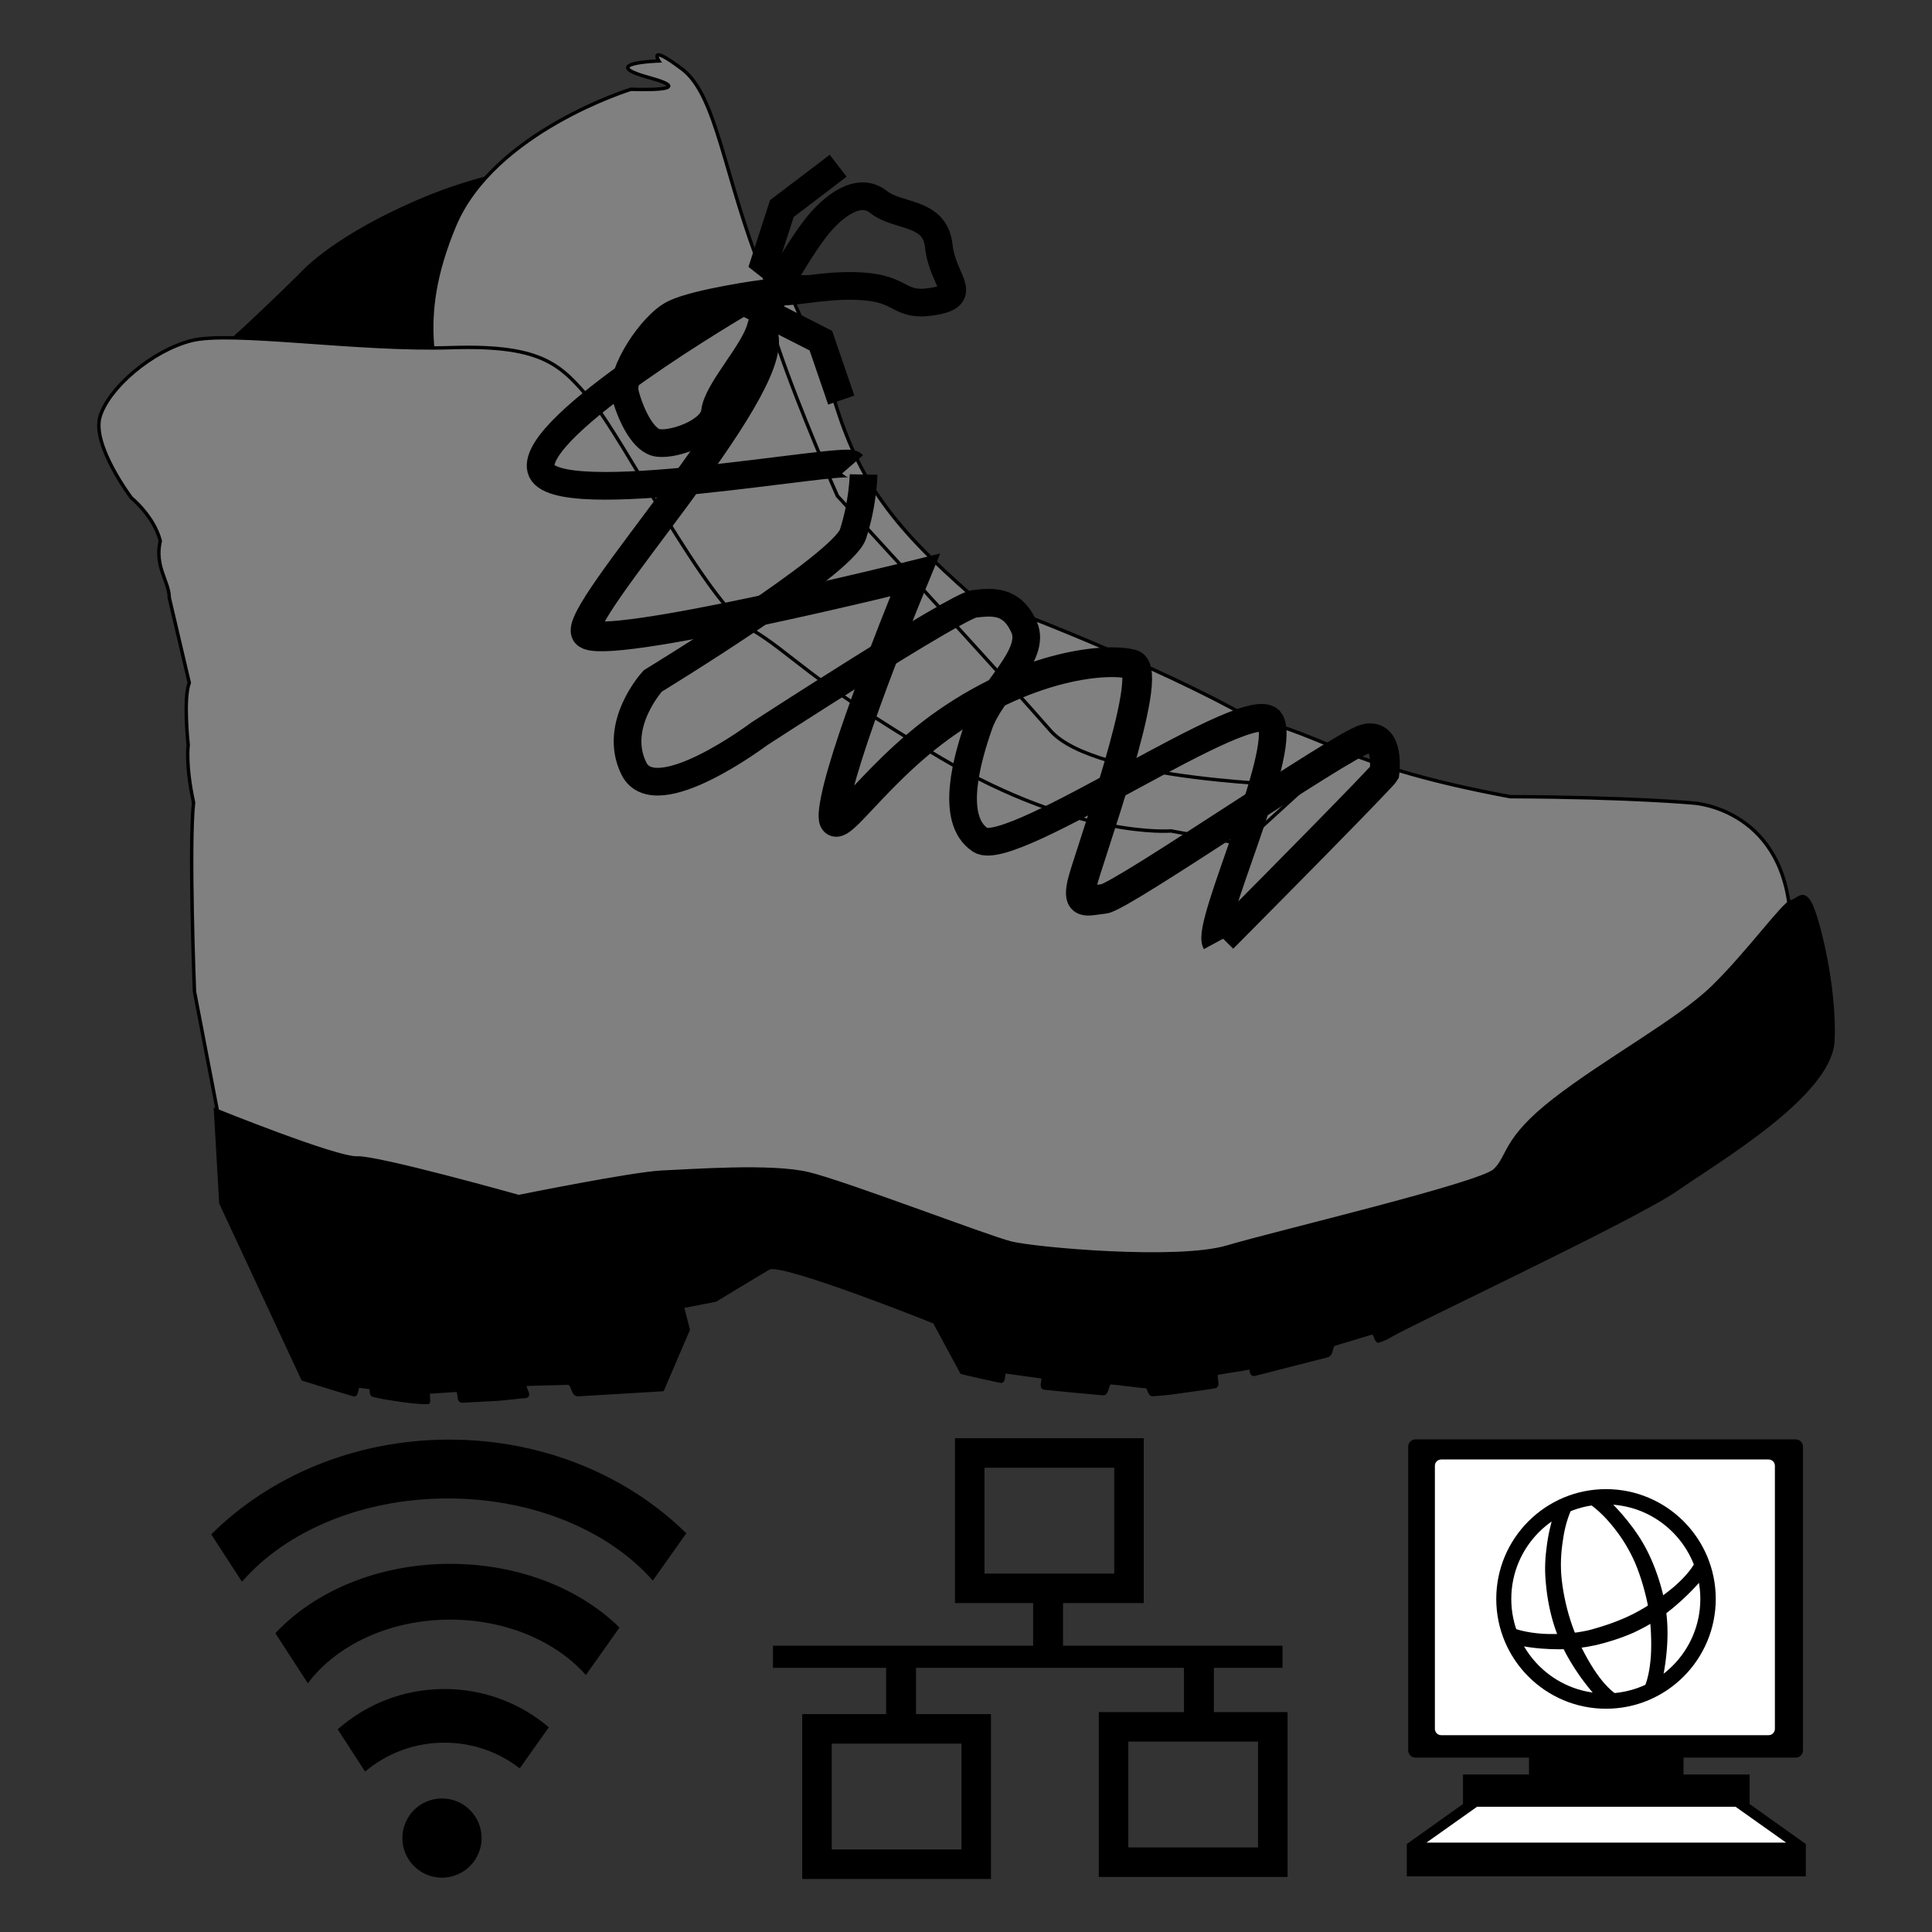 <?xml version="1.0" encoding="UTF-8" standalone="no"?>
<!-- Created with Inkscape (http://www.inkscape.org/) -->

<svg
   xmlns:dc="http://purl.org/dc/elements/1.1/"
   xmlns:cc="http://creativecommons.org/ns#"
   xmlns:rdf="http://www.w3.org/1999/02/22-rdf-syntax-ns#"
   xmlns:svg="http://www.w3.org/2000/svg"
   xmlns="http://www.w3.org/2000/svg"
   version="1.1"
   viewBox="0 0 512 512"
   id="svg2">
  <rect x="0" y="0" width="512" height="512" fill="#333333" stroke="none"/>
  <defs
     id="defs25" />
  <path
     d="m 47.66,97.261 c -7.385,14.979 32.81,-25.226 32.81,-25.226 0,0 8.733,-9.714 32.403,-19.512 23.67,-9.798 49.586,-10.821 49.586,-10.821 l 6.496,61.912 -58.883,76.775 -62.412,-83.127 z"
     id="path9973"
     style="fill:#000000;fill-rule:evenodd;stroke:#000000;stroke-width:0.906px" />
  <path
     d="m 310.753,241.216 -96.768,-20.109 c 0,0 -88.777,-83.859 -93.717,-103.162 -4.941,-19.304 -10.289,-32.894 0.116,-57.994 10.404,-25.101 46.807,-36.288 46.807,-36.288 0,0 18.896,0.773 4.815,-3.102 -14.081,-3.876 2.611,-4.408 2.611,-4.408 0,0 -3.102,-4.815 6.163,2.162 9.265,6.978 11.145,28.935 21.392,54.359 10.247,25.425 24.494,59.175 42.617,78.844 18.123,19.669 98.69,49.535 98.69,49.535 l 39.265,29.217 -71.992,10.946 z"
     id="path9213"
     style="fill:#808080;fill-rule:evenodd;stroke:#000000;stroke-width:0.906px" />
  <path
     d="M 59.955,306.568 51.538,262.762 c 0,0 -1.499,-38.613 -0.242,-50.076 -2.183,-10.039 -1.421,-15.262 -1.421,-15.262 0,0 -1.354,-12.255 0.284,-16.479 l -5.29,-22.494 c -0.066,-4.504 -3.976,-8.225 -2.396,-15.117 -1.673,-6.535 -7.65,-11.388 -7.65,-11.388 0,0 -10.572,-14.008 -8.31,-21.55 2.261,-7.543 13.701,-17.434 24.192,-20.119 10.491,-2.685 43.996,2.667 68.938,1.854 24.942,-0.813 29.237,5.051 37.159,14.165 7.922,9.115 30.456,53.486 41.976,60.286 11.522,6.8 14.505,13.001 50.714,34.374 36.209,21.373 60.817,19.253 60.817,19.253 l 19.054,3.48 16.993,-15.491 c 0,0 -56.132,-0.954 -68.015,-14.625 -11.883,-13.672 -56.428,-62.158 -56.428,-62.158 0,0 -9.956,-22.521 -15.616,-39.178 -5.661,-16.657 -2.757,-27.149 -2.757,-27.149 0,0 12.271,26.106 16.928,38.842 6.496,22.051 14.415,34.212 37.681,54.422 5.914,1.271 49.703,18.589 72.616,31.687 22.346,5.422 25.412,12.86 69.436,21.091 32.167,0.123 48.717,1.697 48.717,1.697 0,0 24.83,1.487 25.628,32.199 -4.495,20.648 -18.251,26.955 -11.694,25.277 l -16.017,13.849 -66.436,40.679 -84.594,18.866 -79.175,-14.554 -64.67,-1.554 -80.379,8.038 -11.628,-29.057 z"
     id="path6934"
     style="fill:#808080;fill-rule:evenodd;stroke:#000000;stroke-width:0.906px" />
  <path
     d="M 80.255,365.46 58.533,318.826 57.118,294.178 c 0,0 32.137,12.979 37.501,12.693 5.364,-0.286 42.853,10.236 42.853,10.236 0,0 30.498,-6.174 38.033,-6.472 7.536,-0.297 28.86,-1.949 38.71,0.423 9.85,2.372 47.233,16.726 53.628,18.351 6.396,1.625 44.229,4.991 57.366,1.085 13.136,-3.906 66.975,-16.598 70.914,-20.324 3.939,-3.727 2.253,-8.189 15.863,-18.74 13.61,-10.551 32.714,-20.877 41.863,-29.744 9.148,-8.865 18.783,-22.205 20.824,-22.727 2.041,-0.522 3.05,-2.955 4.984,0.356 1.935,3.311 6.767,22.19 6.08,36.501 -0.687,14.312 -30.482,31.724 -41.553,39.451 -11.071,7.727 -75.161,37.722 -76.43,39.134 -0.08,0.089 -1.715,0.745 -2.413,0.975 -0.699,0.229 -0.848,-2.433 -1.798,-2.147 -0.951,0.285 -8.454,2.581 -9.789,2.948 -1.334,0.368 -0.574,2.702 -2.043,3.095 -1.468,0.393 -17.496,4.495 -19.109,4.891 -1.612,0.396 -0.329,-1.985 -1.879,-1.613 -1.549,0.371 -6.453,1 -7.902,1.336 -1.45,0.337 0.459,3.273 -0.85,3.566 -1.31,0.292 -11.224,1.608 -11.878,1.707 -0.654,0.099 -3.801,0.371 -4.706,0.408 -0.905,0.037 -0.755,-2.135 -1.763,-2.127 -1.009,0.008 -8.011,-0.959 -9.182,-1.007 -1.172,-0.048 -0.872,2.968 -2.103,2.893 -1.231,-0.075 -14.233,-1.315 -15.556,-1.485 -1.323,-0.17 0.43,-2.809 -0.88,-3 -1.309,-0.191 -7.915,-1.065 -9.197,-1.276 -1.282,-0.211 -0.312,2.698 -1.551,2.467 -1.239,-0.231 -9.256,-2.031 -10.28,-2.312 -6.196,-11.463 -7.229,-13.373 -7.229,-13.373 0,0 -40.587,-16.254 -43.897,-14.318 -3.311,1.935 -14.133,8.51 -14.133,8.51 l -8.806,1.71 1.567,6.123 -6.809,15.879 c 0,0 -0.207,0.013 -0.598,0.036 -0.39,0.024 -0.965,0.059 -1.698,0.103 -0.734,0.044 -1.627,0.099 -2.656,0.16 -1.03,0.063 -2.195,0.132 -3.473,0.208 -1.278,0.076 -2.669,0.159 -4.148,0.247 -1.479,0.089 -3.047,0.182 -4.681,0.277 -1.633,0.096 -3.332,0.197 -5.072,0.298 -1.74,0.102 -1.129,-3.151 -2.929,-3.047 -1.8,0.105 -8.799,0.213 -10.611,0.317 -1.813,0.103 1.291,3.114 -0.486,3.213 -1.777,0.099 -5.648,0.637 -7.342,0.729 -1.695,0.092 -3.336,0.18 -4.902,0.262 -1.566,0.082 -3.055,0.158 -4.443,0.228 -1.388,0.069 -0.402,-2.891 -1.567,-2.838 -1.164,0.053 -6.191,0.406 -7.084,0.439 -0.894,0.033 0.071,2.769 -0.504,2.78 -2.3,0.044 -5.52,-0.321 -9.055,-0.894 -3.537,-0.573 -1.8,-0.225 -5.365,-1.012 -0.892,-0.197 -0.311,-2.034 -0.765,-2.037 -0.454,-0.003 -2.958,-0.448 -3.265,-0.427 -0.307,0.021 -0.427,2.475 -1.024,2.327 C 91.516,369.025 80.255,365.46 80.255,365.46 z"
     id="path7694"
     style="fill:#000000;fill-rule:evenodd;stroke:#000000;stroke-width:0.906px" />
  <path
     d="m 322.252,249.787 c -2.602,-4.814 18.711,-49.995 14.48,-58.501 -4.232,-8.506 -68.676,36.755 -76.914,31.33 -8.239,-5.426 -3.502,-21.707 -0.333,-30.737 3.168,-9.031 15.187,-18.271 11.927,-25.656 -3.26,-7.385 -8.567,-6.712 -13.231,-6.202 -4.665,0.509 -56.941,34.437 -56.941,34.437 0,0 -27.566,20.753 -33.263,9.198 -5.698,-11.556 5.02,-23.203 5.02,-23.203 0,0 50.362,-30.698 53.053,-38.921 2.69,-8.222 2.809,-15.787 2.809,-15.787"
     id="path13804"
     style="fill:none;stroke:#000000;stroke-width:7.336;stroke-miterlimit:4" />
  <path
     d="m 324.015,248.651 c 41.929,-42.238 42.886,-43.854 42.886,-43.854 0,0 1.389,-10.629 -5.04,-8.984 -6.428,1.645 -64.624,41.882 -69.288,42.391 -4.665,0.51 -7.071,1.81 -5.817,-3.991 1.256,-5.801 19.802,-56.438 13.195,-58.171 -6.608,-1.733 -26.715,-0.012 -48.84,15.239 -22.124,15.252 -32.945,37.199 -29.659,20.605 3.287,-16.595 21.073,-59.503 21.073,-59.503 0,0 -83.09,20.581 -87.141,15.454 -4.053,-5.128 51.3,-64.501 46.874,-79.121"
     id="path13806"
     style="fill:none;stroke:#000000;stroke-width:7.88;stroke-miterlimit:4" />
  <path
     d="m 225.934,123.068 c -1.944,-2.243 -79.592,12.836 -82.554,1.266 -2.962,-11.572 53.665,-44.557 53.665,-44.557"
     id="path14570"
     style="fill:none;stroke:#000000;stroke-width:7.336;stroke-miterlimit:4" />
  <path
     d="m 202.024,77.817 c 0,0 -17.207,2.349 -23.306,5.28 -6.099,2.932 -14.395,16.014 -13.079,21.157 1.316,5.143 4.411,11.884 8.119,12.99 3.709,1.106 15.115,-2.499 15.727,-8.135 0.612,-5.635 10.374,-15.668 12.107,-22.277 1.733,-6.608 9.864,-20.333 14.498,-26.313 4.633,-5.981 11.525,-11.169 16.698,-7.014 5.173,4.156 14.98,2.331 15.997,11.659 1.018,9.329 8.12,12.991 -1.044,14.651 -9.164,1.661 -8.223,-2.69 -17.402,-3.765 -9.179,-1.075 -18.179,1.228 -23.651,1.259 -5.471,0.03 -10.27,5.368 -4.664,0.508 z"
     id="path15338"
     style="fill:none;stroke:#000000;stroke-width:7.336;stroke-miterlimit:4" />
  <path
     d="m 210.366,72.942 c 0.015,2.735 -7.744,-3.497 -7.744,-3.497 l 4.588,-14.188 10.898,-8.269 4.006,-3.08"
     id="path15340"
     style="fill:none;stroke:#000000;stroke-width:7.336;stroke-miterlimit:4" />
  <path
     d="m 197.853,80.254 19.69,10.03 5.399,15.741"
     id="path17622"
     style="fill:none;stroke:#000000;stroke-width:7.336;stroke-miterlimit:4" />
  <g
     transform="matrix(0.215,0,0,0.215,42.528,398.263)"
     id="g3848"
     style="fill:#000000">
    <path
       d="m 414.286,396.648 a 70,70 0 1 1 -140,0 70,70 0 1 1 140,0 z"
       transform="matrix(0.697,0,0,0.697,107.018,136.766)"
       id="path3812"
       style="fill:#000000;fill-opacity:1;stroke:none" />
    <path
       d="m 357.125,75.219 c -88.706,0 -167.248,33.723 -215.5,85.562 l 40,61.656 c 35.116,-46.921 100.546,-78.469 175.5,-78.469 69.397,0 130.64,27.063 167.219,68.312 L 565.812,153.75 C 517.154,105.902 441.762,75.219 357.125,75.219 z"
       id="path3814"
       style="fill:#000000;fill-opacity:1;stroke:none" />
    <path
       d="m 350,229.5 c -50.457,0 -96.517,18.781 -131.562,49.688 l 33.781,52.094 C 278.625,309.046 312.734,295.625 350,295.625 c 34.984,0 67.177,11.815 92.844,31.656 l 35.844,-50.625 C 444.011,247.236 399.089,229.5 350,229.5 z"
       id="path3822"
       style="fill:#000000;fill-opacity:1;stroke:none" />
    <path
       d="m 372.156,138.25 c -116.584,0 -221.308,45.127 -293.438,116.812 l 37.906,58.406 c 53.301,-61.704 147.014,-102.688 253.781,-102.688 105.946,0 199.072,40.34 252.594,101.25 L 664.312,253.75 C 592.205,182.821 488.04,138.25 372.156,138.25 z"
       transform="translate(-16.162,-216.173)"
       id="path3824"
       style="fill:#000000;fill-opacity:1;stroke:none" />
  </g>
  <g
     transform="matrix(2.11,0,0,2.11,201.915,381.142)"
     id="g3264"
     style="display:inline">
    <g
       transform="translate(-11.494,-8.064)"
       id="layer2">
      <path
         d="m 12.883,35.515 64,0"
         id="path2999"
         style="fill:none;stroke:#000000;stroke-width:2.778;stroke-linecap:butt;stroke-linejoin:miter;stroke-miterlimit:4;stroke-opacity:1;stroke-dasharray:none" />
      <path
         d="m 47.437,35.56 0,-9"
         id="path3001"
         style="fill:none;stroke:#000000;stroke-width:3.756;stroke-linecap:butt;stroke-linejoin:miter;stroke-miterlimit:4;stroke-opacity:1;stroke-dasharray:none" />
      <rect
         width="20"
         height="17"
         x="37.597"
         y="9.917"
         id="rect3771"
         style="fill:none;stroke:#000000;stroke-width:3.706;stroke-miterlimit:4;stroke-opacity:1;stroke-dasharray:none" />
      <path
         d="m 28.973,44.917 0,-9"
         id="path3001-1"
         style="fill:none;stroke:#000000;stroke-width:3.756;stroke-linecap:butt;stroke-linejoin:miter;stroke-miterlimit:4;stroke-opacity:1;stroke-dasharray:none" />
      <path
         d="m 66.383,45.007 0,-9"
         id="path3001-1-7"
         style="fill:none;stroke:#000000;stroke-width:3.756;stroke-linecap:butt;stroke-linejoin:miter;stroke-miterlimit:4;stroke-opacity:1;stroke-dasharray:none" />
      <rect
         width="20"
         height="17"
         x="18.411"
         y="44.569"
         id="rect3771-4"
         style="fill:none;stroke:#000000;stroke-width:3.706;stroke-miterlimit:4;stroke-opacity:1;stroke-dasharray:none" />
      <rect
         width="20"
         height="17"
         x="55.66"
         y="44.316"
         id="rect3771-0"
         style="fill:none;stroke:#000000;stroke-width:3.706;stroke-miterlimit:4;stroke-opacity:1;stroke-dasharray:none" />
    </g>
  </g>
  <g
     transform="matrix(0.399,0,0,0.399,236.584,159.856)"
     id="g3913">
    <path
       d="M 476.83,571.616 H 368.078 c -2.296,0 -4.158,1.871 -4.158,4.178 v 174.716 c 0,2.307 1.862,4.178 4.158,4.178 h 217.506 c 2.296,0 4.158,-1.871 4.158,-4.178 V 575.794 c 0,-2.307 -1.862,-4.178 -4.158,-4.178 H 476.83 z"
       id="path101"
       style="fill:#7f7f7f;fill-rule:evenodd" />
    <path
       d="m 391.912,802.279 -33.576,23.816 H 597.236 L 563.623,802.279 H 391.912 z"
       id="path105"
       style="fill:#7f7f7f;fill-rule:evenodd" />
    <path
       d="m 477.52,591.321 c 40.258,0 72.932,32.656 72.932,72.892 0,40.236 -32.673,72.892 -72.932,72.892 -40.259,0 -72.931,-32.656 -72.931,-72.892 0,-40.237 32.673,-72.892 72.931,-72.892"
       id="path109"
       style="fill:#7f7f7f;fill-rule:evenodd" />
    <path
       d="m 477.52,601.432 c 34.653,0 62.779,28.126 62.779,62.78 0,34.654 -28.126,62.78 -62.779,62.78 -34.656,0 -62.781,-28.126 -62.781,-62.78 0,-34.654 28.126,-62.78 62.781,-62.78"
       id="path111"
       style="fill:#7f7f7f;fill-rule:evenodd" />
    <path
       d="m 466.835,601.25 c 5.856,4.256 11.166,9.487 16.242,16.007 5.077,6.325 9.801,13.86 13.743,22.762 3.787,8.902 7.146,20.185 9.019,30.687 1.68,10.424 2.147,22.488 1.562,31.546 -0.625,8.98 -2.225,16.242 -4.958,22.098 l 12.611,-6.091 c 2.108,-10.307 3.242,-19.951 3.398,-29.087 0.076,-9.097 -0.704,-17.257 -2.5,-25.69 -1.991,-8.745 -4.919,-17.647 -8.316,-25.495 -3.436,-7.769 -7.223,-14.133 -11.947,-20.731 -4.842,-6.676 -10.424,-13.001 -16.905,-19.131 -3.981,1.015 -7.964,2.069 -11.947,3.123 z"
       id="path113"
       style="fill:#7f7f7f;fill-rule:evenodd" />
    <path
       d="m 455.279,603.085 c -3.006,6.559 -5.154,13.704 -6.287,21.903 -1.209,8.121 -1.874,16.827 -0.781,26.588 1.132,9.722 3.475,21.005 7.184,31.117 3.514,9.995 9.175,20.575 14.133,28.267 4.919,7.574 9.917,13.079 15.148,16.827 l -13.978,0.898 c -6.988,-7.965 -12.572,-15.812 -17.217,-23.699 -4.724,-8.004 -7.808,-15.266 -10.463,-23.582 -2.654,-8.511 -4.451,-17.842 -5.232,-26.315 -0.936,-8.511 -0.702,-15.734 0.235,-23.933 0.936,-8.277 2.654,-16.398 5.31,-24.987 3.981,-1.015 7.965,-2.03 11.947,-3.084 z"
       id="path115"
       style="fill:#7f7f7f;fill-rule:evenodd" />
    <path
       d="m 416.94,684.019 c 6.832,2.147 14.29,3.319 22.527,3.514 8.199,0.156 16.866,-0.273 26.471,-2.499 9.564,-2.343 20.418,-6.208 30.024,-10.971 9.37,-4.841 19.326,-11.674 26.274,-17.491 6.834,-5.896 11.714,-11.4 14.798,-17.14 l 2.656,13.782 c -7.107,7.808 -14.094,14.368 -21.396,19.99 -7.34,5.583 -14.211,9.565 -22.138,13.313 -8.043,3.553 -17.218,6.52 -25.417,8.433 -8.238,1.757 -15.657,2.616 -23.777,2.733 -8.316,0 -16.594,-0.586 -25.457,-2.186 -1.522,-3.826 -3.044,-7.652 -4.566,-11.478 z"
       id="path117"
       style="fill:#7f7f7f;fill-rule:evenodd" />
    <path
       d="m 473.472,555.375 h -126.262 c -2.673,0 -4.841,2.168 -4.841,4.841 v 201.693 c 0,2.673 2.168,4.841 4.841,4.841 h 252.526 c 2.673,0 4.842,-2.168 4.842,-4.841 v -201.693 c 0,-2.673 -2.169,-4.841 -4.842,-4.841 H 473.472 z"
       id="path125"
       style="fill:#000000;fill-rule:evenodd" />
    <path
       d="M 473.005,568.728 H 364.251 c -2.297,0 -4.158,1.871 -4.158,4.178 v 174.752 c 0,2.308 1.861,4.179 4.158,4.179 h 217.505 c 2.296,0 4.158,-1.871 4.158,-4.179 V 572.905 c 0,-2.307 -1.862,-4.178 -4.158,-4.178 H 473.005 z"
       id="path127"
       style="fill:#ffffff;fill-rule:evenodd" />
    <path
       d="m 422.6,762.065 v 15.89 H 378.756 v 19.599 l -37.325,26.588 v 21.473 H 606.452 v -21.473 l -37.325,-26.588 v -19.599 h -43.883 V 762.065 H 422.6 z"
       id="path129"
       style="fill:#000000;fill-rule:evenodd" />
    <path
       d="m 388.086,799.389 -33.616,23.816 H 593.373 L 559.796,799.389 H 388.086 z"
       id="path131"
       style="fill:#ffffff;fill-rule:evenodd" />
    <path
       d="m 473.745,588.418 c 40.238,0 72.893,32.673 72.893,72.931 0,40.258 -32.657,72.931 -72.893,72.931 -40.236,0 -72.892,-32.673 -72.892,-72.931 0,-40.258 32.656,-72.931 72.892,-72.931"
       id="path135"
       style="fill:#000000;fill-rule:evenodd" />
    <path
       d="m 473.616,598.569 c 34.653,0 62.779,28.126 62.779,62.78 0,34.654 -28.126,62.78 -62.779,62.78 -34.656,0 -62.781,-28.126 -62.781,-62.78 0,-34.654 28.126,-62.78 62.781,-62.78"
       id="path137"
       style="fill:#ffffff;fill-rule:evenodd" />
    <path
       d="m 462.971,598.36 c 5.856,4.256 11.165,9.487 16.242,16.007 5.077,6.325 9.8,13.86 13.743,22.762 3.787,8.902 7.146,20.185 9.019,30.687 1.679,10.424 2.146,22.488 1.562,31.546 -0.665,8.98 -2.147,16.242 -4.92,22.098 l 12.612,-6.091 c 2.029,-10.307 3.2,-19.951 3.358,-29.087 0.157,-9.097 -0.664,-17.257 -2.46,-25.69 -1.914,-8.745 -4.88,-17.647 -8.316,-25.495 -3.436,-7.769 -7.185,-14.133 -11.987,-20.731 -4.958,-6.676 -10.346,-13.001 -16.905,-19.131 -3.981,1.015 -7.964,2.069 -11.946,3.123 z"
       id="path139"
       style="fill:#000000;fill-rule:evenodd" />
    <path
       d="m 451.453,600.195 c -3.006,6.559 -5.155,13.704 -6.286,21.903 -1.288,8.121 -1.913,16.827 -0.82,26.588 1.093,9.722 3.552,21.005 7.223,31.117 3.552,9.995 9.096,20.575 14.094,28.267 4.957,7.574 9.799,13.079 15.147,16.827 l -13.977,0.898 c -6.989,-7.965 -12.572,-15.812 -17.218,-23.699 -4.723,-8.004 -7.807,-15.266 -10.463,-23.582 -2.654,-8.355 -4.451,-17.959 -5.231,-26.275 -0.898,-8.472 -0.821,-15.812 0.234,-23.972 0.898,-8.277 2.733,-16.398 5.349,-24.987 3.981,-1.015 7.964,-2.03 11.947,-3.084 z"
       id="path141"
       style="fill:#000000;fill-rule:evenodd" />
    <path
       d="m 413.074,681.13 c 6.831,2.147 14.29,3.319 22.526,3.514 8.2,0.156 16.866,-0.312 26.471,-2.46 9.448,-2.46 20.457,-6.13 30.024,-11.01 9.449,-4.841 19.326,-11.674 26.315,-17.491 6.834,-5.895 11.714,-11.4 14.798,-17.14 l 2.616,13.782 c -7.028,7.808 -14.094,14.368 -21.356,19.99 -7.341,5.583 -14.211,9.565 -22.137,13.313 -8.083,3.553 -17.219,6.52 -25.457,8.433 -8.277,1.757 -15.539,2.616 -23.739,2.733 -8.276,0 -16.67,-0.586 -25.495,-2.186 -1.52,-3.826 -3.044,-7.652 -4.566,-11.478 z"
       id="path143"
       style="fill:#000000;fill-rule:evenodd" />
  </g>
</svg>
